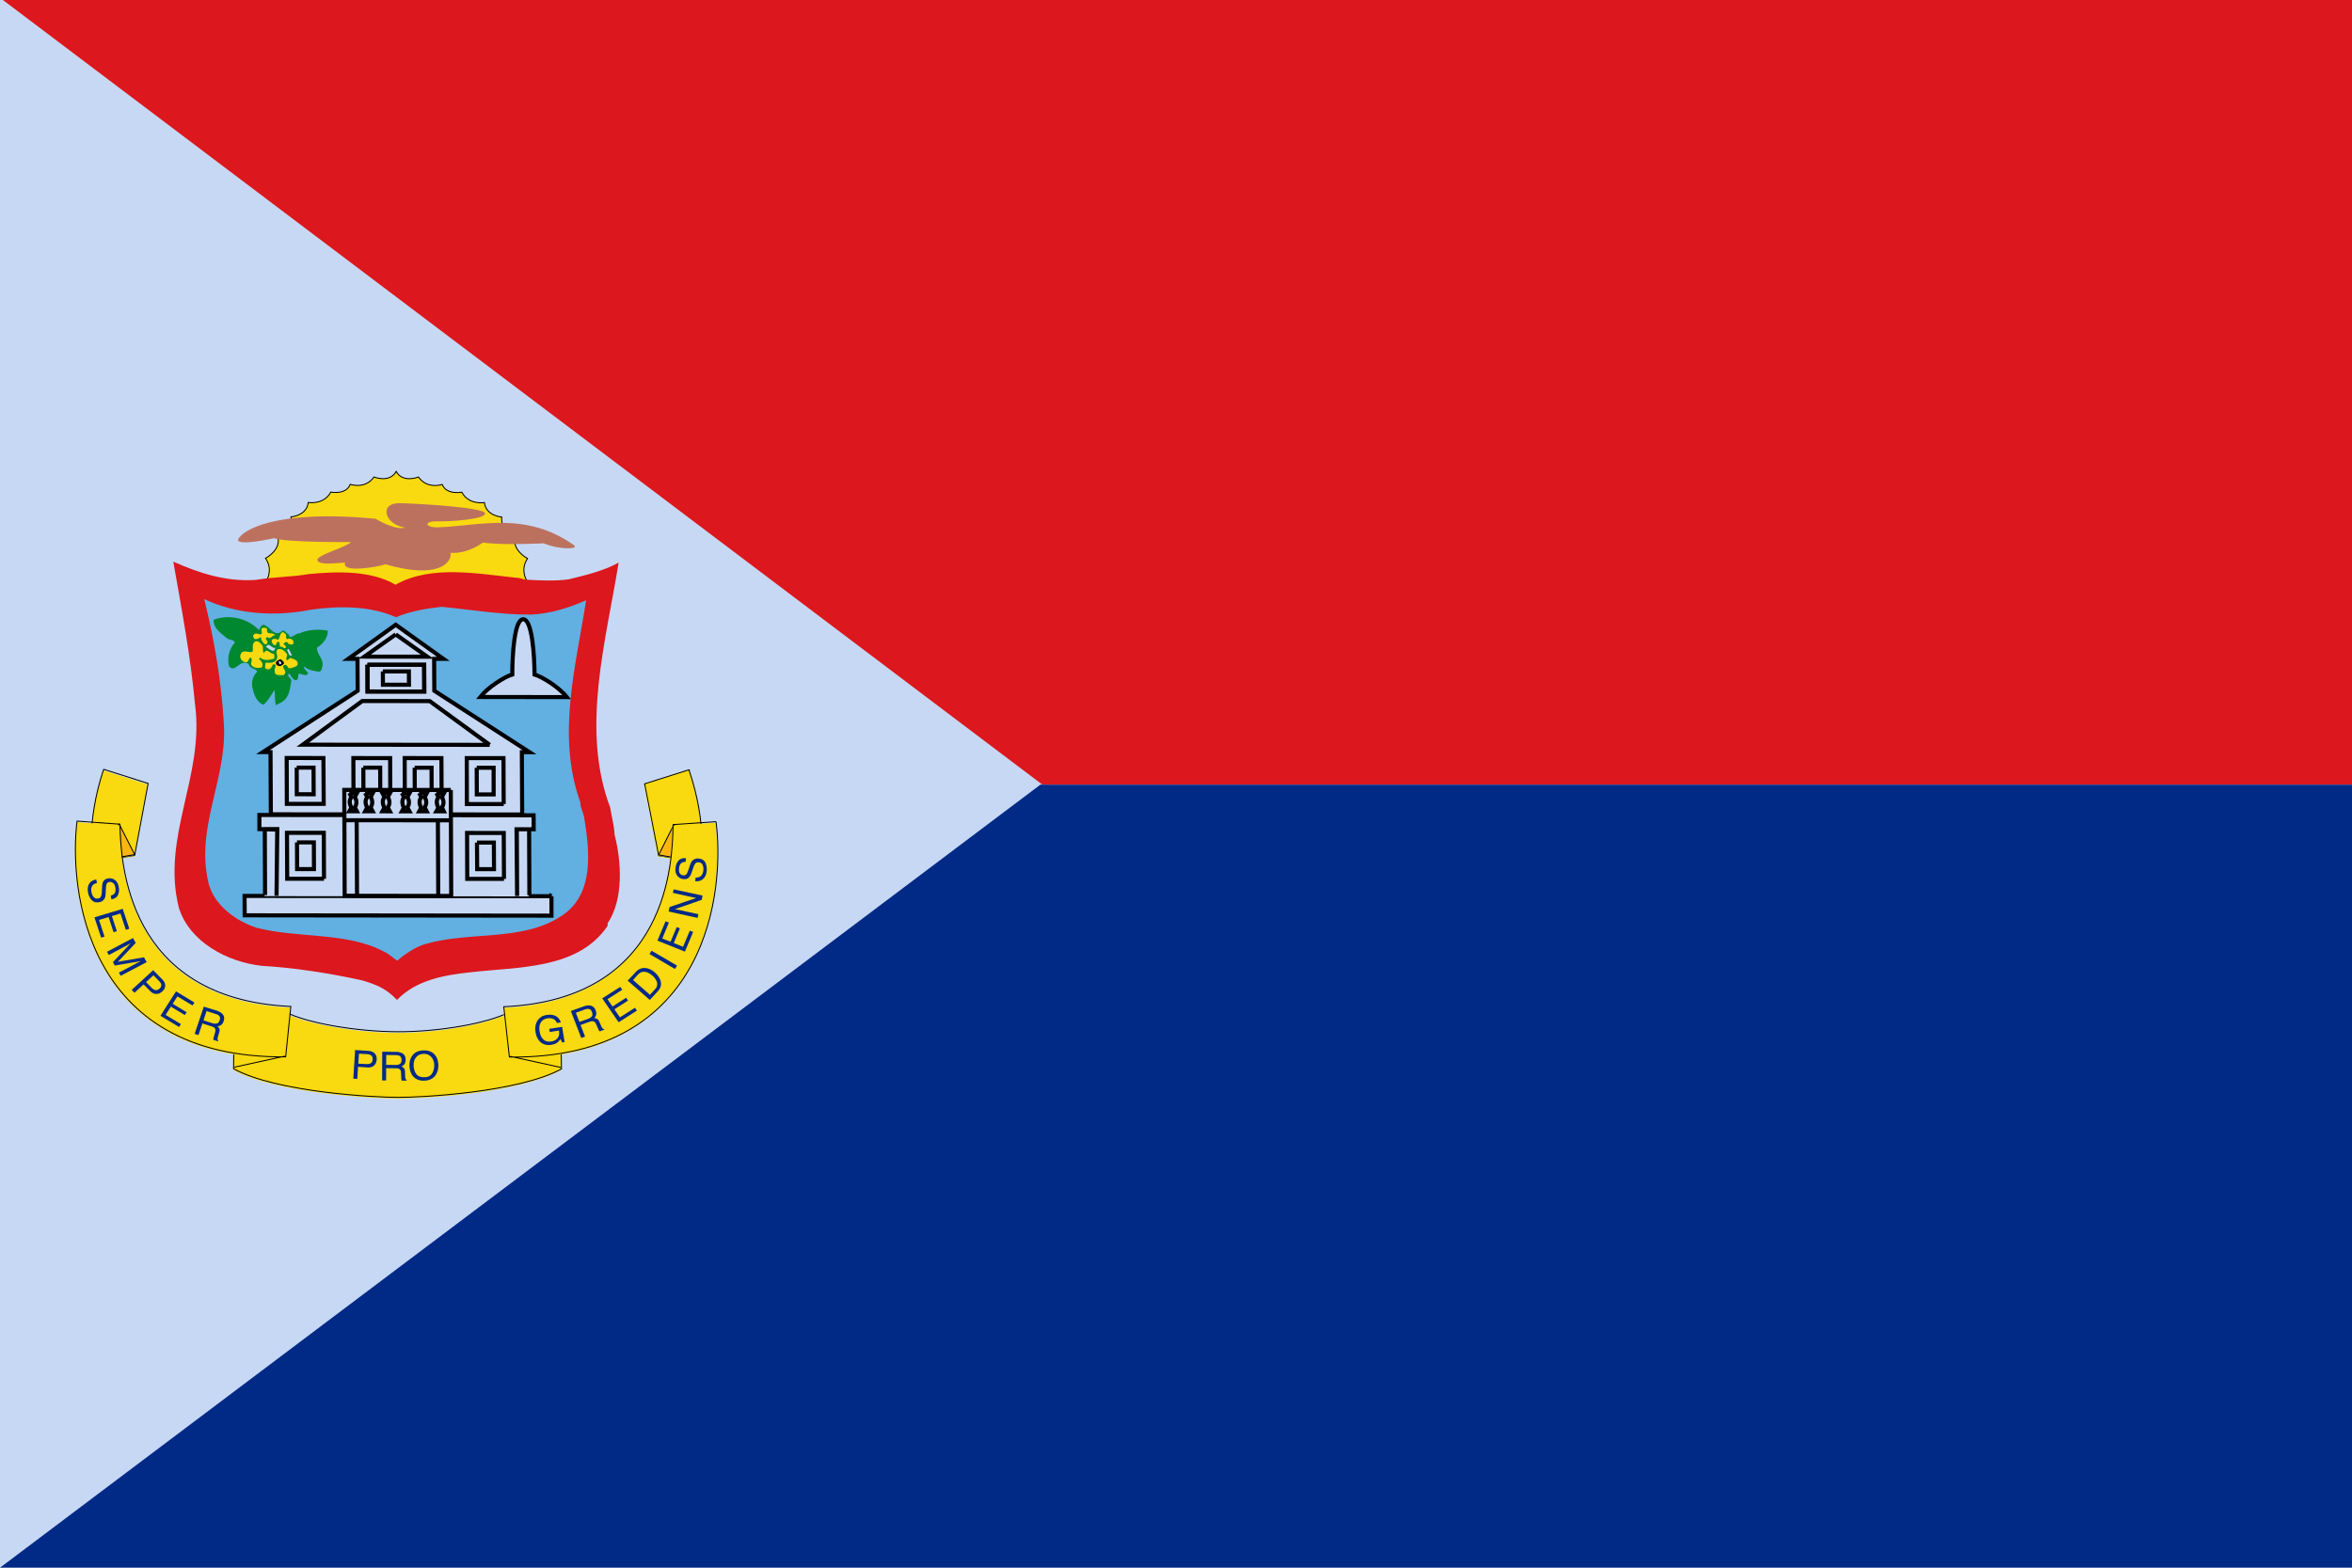 <svg xmlns="http://www.w3.org/2000/svg" viewBox="0 0 675 450"><path d="M0 0l298.571 225.241H675V0z" fill="#dc171d"/><path d="M0 0l299.005 225.746L0 450z" fill="#c7d8f4" stroke="#c7d8f4"/><path d="M0 450l298.571-224.759H675V450z" fill="#012a87"/><path d="M150.828 170.286l.092-3.484s-1.871-2.98.3-6.18c0 0-4.612-2.44-3.538-6.262 0 0-4.17-1.066-3.864-5.654 0 0-4.502-.312-4.968-4.144 0 0-4.502.741-6.483-2.993 0 0-4.392.858-5.63-2.22 0 0-4.269 1.479-6.802-2.14 0 0-4.508 1.822-6.397-1.594-1.865 3.404-6.372 1.594-6.372 1.594-2.503 3.606-6.802 2.11-6.802 2.11-1.196 3.09-5.575 2.214-5.575 2.214-1.975 3.735-6.47 2.993-6.47 2.993-.442 3.82-4.937 4.133-4.937 4.133.355 4.6-3.809 5.642-3.809 5.642 1.098 3.82-3.508 6.254-3.508 6.254 2.227 3.22.374 6.176.374 6.176l-.104 3.212 74.506.345" fill="#ff0"/><path d="M377.175 843.108l.091-3.458s-1.857-2.958.298-6.136c0 0-4.578-2.422-3.512-6.215 0 0-4.139-1.059-3.835-5.613 0 0-4.468-.31-4.931-4.114 0 0-4.468.736-6.434-2.971 0 0-4.359.852-5.588-2.204 0 0-4.237 1.468-6.751-2.124 0 0-4.474 1.808-6.349-1.583-1.851 3.379-6.325 1.583-6.325 1.583-2.484 3.579-6.751 2.094-6.751 2.094-1.187 3.068-5.533 2.198-5.533 2.198-1.96 3.708-6.422 2.971-6.422 2.971-.438 3.793-4.9 4.103-4.9 4.103.353 4.566-3.78 5.601-3.78 5.601 1.09 3.792-3.482 6.208-3.482 6.208 2.21 3.196.371 6.131.371 6.131l-.103 3.189 73.949.342h-.012z" fill="#f9d90f" stroke-width=".271" stroke="#000" transform="matrix(1.008 0 0 1.007 -229.19 -679.021)"/><path d="M149.086 165.937c-11.702-1.172-25.177-3.949-35.579 1.908-6.973-4.11-16.683-3.858-24.95-3.053-4.49.802-9.77.802-14.462 1.57l-.735.103c-8.513.565-16.235-1.95-23.632-5.256 2.349 13.332 4.956 26.994 6.238 40.951 2.79 20.671-9.783 38.026-4.625 58.446 3.08 9.798 13.855 15.495 23.717 16.624 9.55.563 19.43 2.128 28.269 4.047 1.68.35 3.673 1.129 4.833 1.63 2.435 1.02 4.22 2.515 5.783 4.116 5.336-5.557 13.156-7.102 20.871-7.917 13.904-1.625 31.047-.741 39.56-13.336v-.713c4.624-6.965 4.01-17.592 2.005-25.485-.135-2.753-.87-5.181-1.27-7.806-8.494-22.431-1.22-47.658 2.436-70.268-4.465 2.44-9.446 3.593-14.413 4.814-3.961.528-8.377.288-12.388.072l-1.663-.447m17.485 64.376" fill="#dc171d"/><path d="M166.566 230.313c-.056 1.477.742 2.637 1.03 4.003 1.626 9.806 3.197 22.793-6.899 28.877-11.169 7.1-25.815 4.06-38.738 7.818-2.582.717-6.139 3.091-7.954 4.77-1.166-.766-2.337-1.944-3.84-2.636-10.634-5.654-24.459-3.759-36.462-6.813-6.029-1.907-12.315-6.603-13.842-12.774-3.926-16.188 5.477-29.985 4.366-46.045-.717-12.264-2.778-24.037-5.612-35.535 9.385 4.372 20.246 5.101 30.796 3.005 7.813-1.092 16.91-1.116 24.232 2.189 4.035-1.736 8.759-2.514 13.107-2.993 8.268.804 17.154 2.3 25.668 2.238 5.686-.295 10.85-1.938 15.793-4.127-2.932 19.004-8.562 38.91-1.65 58.023" fill="#62afe1"/><path d="M149.687 234.101l-.092-17.869h2.201L124.48 198.59l-.05-9.168h2.638l-13.659-9.78-13.591 9.774h2.63l.05 9.161-27.17 17.619 2.17.012.092 17.857 72.09.05" fill="#c7d8f4"/><path d="M376.042 906.458l-.091-17.739h2.185l-27.113-17.513-.049-9.101h2.618l-13.557-9.709-13.49 9.703h2.611l.049 9.094-26.967 17.49 2.155.012.091 17.727 71.551.049.006-.013z" fill="none" stroke-width="1.164" stroke="#000" transform="matrix(1.008 0 0 1.007 -229.19 -679.021)"/><path d="M158.083 257.576l.006 5.592-88.005-.098-.036-5.568 88.043.075" fill="#c7d8f4"/><path d="M384.376 929.761l.006 5.551-87.347-.097-.036-5.527 87.384.074h-.006z" fill="none" stroke-width="1.164" stroke="#000" transform="matrix(1.008 0 0 1.007 -229.19 -679.021)"/><path d="M75.929 257.238l-.074-18.924 3.564-.007-.196 19.145.214-18.99-5.133-.148v-4.06l78.652.087.037 4.023h-4.85l.09 19.162-.17-19.162h3.612l.08 18.947" fill="#c7d8f4"/><path d="M302.836 929.426l-.073-18.786 3.537-.007-.195 19.005.213-18.852-5.095-.146v-4.03l78.064.086.037 3.993h-4.815l.091 19.023-.17-19.023h3.585l.079 18.809m-58.475-4.698l-.055-13.1h-10.482l.061 13.087 10.476.013m0 0l-.055-13.1h-10.482l.061 13.087 10.476.013m0 0l-.055-13.1h-10.482l.061 13.087 10.476.013m0 0l-.055-13.1h-10.482l.061 13.087 10.476.013m0 0l-.055-13.1h-10.482l.061 13.087 10.476.013m-7.682-10.368l.03 7.609h4.797l-.024-7.609h-4.803m58.925 10.404l-.061-13.087-10.446-.012.049 13.099h10.458m-7.682-10.355l.055 7.585h4.791l-.043-7.585h-4.803m7.603-10.975l-.061-13.101h-10.458l.037 13.101h10.489-.006zm-7.682-10.343l.03 7.597h4.791l-.006-7.597h-4.815m-43.567 10.295l-.073-13.076-10.464-.013.049 13.082h10.489v.007zm-7.683-10.343l.024 7.585 4.803.012-.036-7.597h-4.791m26.651 10.366l-.049-13.076-10.47-.012.043 13.087h10.476m-7.676-10.353l.024 7.585 4.797.024-.03-7.609h-4.791m22.298 10.379l-.073-13.101-10.464-.012.049 13.087 10.489.025m-7.69-10.365l.037 7.609h4.797l-.024-7.609h-4.809" fill="none" stroke-width="1.164" stroke="#000" transform="matrix(1.008 0 0 1.007 -229.19 -679.021)"/><path d="M129.208 227.08l.117 30.421-30.561-.05-.111-30.395 30.55.024" fill="#c7d8f4"/><path d="M355.717 899.488l.116 30.199-30.333-.049-.11-30.174 30.321.024h.006zm-30.51 8.62l30.54.024m-30.54-.024l30.54.024m-30.54-.024l30.54.024m-30.54-.024l30.54.024m-30.54-.024l30.54.024m-26.729 21.543l-.103-21.342m23.228 21.354l-.103-21.329m14.75-21.732l-17.081-12.474-19.193-.024-16.947 12.449 53.222.049m-34.797-22.827l.03 7.609 16.144.012-.03-7.609-16.144-.012m0 0l.03 7.609 16.144.012-.03-7.609-16.144-.012" fill="none" stroke-width="1.164" stroke="#000" transform="matrix(1.008 0 0 1.007 -229.19 -679.021)"/><path d="M331.994 863.799l.03 7.609 16.144.012-.03-7.609-16.144-.012" fill="none" stroke-width="1.164" stroke="#000" transform="matrix(1.008 0 0 1.007 -229.19 -679.021)"/><path d="M336.371 865.686l.024 3.792h7.414l-.024-3.792h-7.414m3.665-10.544l8.979 6.348-17.891-.024 8.912-6.325m0 .001l8.979 6.348-17.891-.024 8.912-6.325m0 .001l8.979 6.348-17.891-.024 8.912-6.325m0 .001l8.979 6.348-17.891-.024 8.912-6.325m0 .001l8.979 6.348-17.891-.024 8.912-6.325" fill="none" stroke-width="1.164" stroke="#000" transform="matrix(1.008 0 0 1.007 -229.19 -679.021)"/><path d="M149.988 178.073c2.57-.062 3.232 10.584 3.238 15.857 2.208.62 7.102 3.698 9.267 6.482l-24.827-.037c2.134-2.747 6.992-5.837 9.181-6.456 0-5.28.54-15.919 3.14-15.858" fill="#c7d8f4"/><path d="M376.341 850.838c2.551-.061 3.208 10.507 3.214 15.742 2.191.615 7.049 3.671 9.198 6.434l-24.642-.036c2.118-2.727 6.94-5.795 9.113-6.409 0-5.242.536-15.803 3.117-15.742m-49.533 49.508h2.21l-.645 1.186m-1.565-1.186h2.21l-.645 1.186m-1.565-1.186h2.21l-.645 1.186m-1.565-1.186h2.21l-.645 1.186m-1.565-1.186h2.21l-.645 1.186s1.065 1.37.018 2.94l.578 1.09h-2.131l.578-1.035s-1.09-1.82.049-2.995l-.657-1.186m4.505 0h2.21l-.639 1.186s1.065 1.334.006 2.94l.572 1.09h-2.124l.572-1.035s-1.065-1.82.055-2.995l-.651-1.186m4.911 0h2.204l-.657 1.186s1.077 1.37.018 2.94l.578 1.114-2.112-.024.566-1.035s-1.077-1.808.043-2.995l-.645-1.186h.006zm5.546.011h2.222l-.651 1.199s1.065 1.346.006 2.922l.597 1.108h-2.143l.572-1.035s-1.065-1.832.073-2.995l-.67-1.199h-.006zm4.93 0h2.204l-.651 1.199s1.071 1.346.012 2.916l.584 1.114h-2.124l.554-1.035s-1.071-1.82.085-2.995l-.664-1.199m4.901.013l2.204-.012-.651 1.199s1.09 1.346.03 2.922l.554 1.108h-2.131l.572-1.035s-1.065-1.82.073-2.995l-.651-1.187" fill="none" stroke-width="1.164" stroke="#000" transform="matrix(1.008 0 0 1.007 -229.19 -679.021)"/><path d="M114.077 296.496c11.445.037 25.52-2.3 32.113-5.709l14.48-1.282.289 17.667c-12.267 6.763-40.59 8.216-46.821 8.167-6.238.05-34.91-1.428-47.233-8.216l.16-17.679 14.511 1.307c6.594 3.392 21.098 5.746 32.53 5.746h-.03" fill="#f9d90f"/><path d="M340.699 968.397c11.359.037 25.329-2.283 31.873-5.667l14.372-1.273.286 17.538c-12.175 6.714-40.286 8.156-46.471 8.108-6.191.049-34.649-1.418-46.879-8.156l.158-17.55 14.403 1.297c6.544 3.367 20.94 5.704 32.287 5.704h-.03" fill="none" stroke-width=".271" stroke="#000" transform="matrix(1.008 0 0 1.007 -229.19 -679.021)"/><path d="M29.63 221.138l12.757 4.06-3.858 20.653-12.076 1.876s-2.036-10.86 3.177-26.601" fill="#f9d90f"/><path d="M256.883 893.589l12.662 4.03-3.829 20.503-11.986 1.862s-2.021-10.781 3.153-26.407v.012z" fill="none" stroke-width=".271" stroke="#000" transform="matrix(1.008 0 0 1.007 -229.19 -679.021)"/><path d="M38.522 245.624l-12.07 2.103 7.636-10.86 4.434 8.757" fill="#7e7e7e"/><path d="M265.709 917.896l-11.98 2.088 7.579-10.781 4.401 8.693" fill="#f9b60f" stroke-width=".271" stroke="#000" transform="matrix(1.008 0 0 1.007 -229.19 -679.021)"/><path d="M22 236.015l12.297.889c.276 10.419 1.54 50.18 49.022 52.338l-1.478 14.465c-57.8.6-62.191-48.768-59.841-67.692" fill="#f9d90f"/><path d="M249.31 908.358l12.205.882c.274 10.343 1.528 49.813 48.656 51.956l-1.467 14.36c-57.367.596-61.726-48.413-59.394-67.198zm44.797 70.138l14.384-3.141m-14.384 3.141l14.384-3.141m-14.384 3.141l14.384-3.141m-14.384 3.141l14.384-3.141m-14.384 3.141l14.384-3.141" fill="none" stroke-width=".271" stroke="#000" transform="matrix(1.008 0 0 1.007 -229.19 -679.021)"/><path d="M197.52 221.285l-12.708 4.022 4.03 20.623 12.1 1.943s1.945-10.853-3.423-26.6" fill="#ff0"/><path d="M423.518 893.735l-12.613 3.993 3.999 20.472 12.01 1.929s1.93-10.774-3.397-26.406v.012z" fill="#f9d90f" stroke-width=".271" stroke="#000" transform="matrix(1.008 0 0 1.007 -229.19 -679.021)"/><path d="M188.842 245.715l12.1 2.171-7.74-10.865-4.36 8.694" fill="#7e7e7e"/><path d="M414.904 917.987l12.01 2.155-7.682-10.786-4.328 8.631" fill="#f9b60f" stroke-width=".271" stroke="#000" transform="matrix(1.008 0 0 1.007 -229.19 -679.021)"/><path d="M205.29 236.18l-12.315.842c-.178 10.406-1.085 50.184-48.569 52.293l1.613 14.454c57.787.668 61.762-48.677 59.272-67.594" fill="#f9d90f"/><path d="M431.23 908.522l-12.223.835c-.177 10.33-1.077 49.818-48.206 51.912l1.601 14.348c57.355.663 61.3-48.322 58.828-67.101v.005zm-44.194 70.053l-14.421-3.159" fill="none" stroke-width=".271" stroke="#000" transform="matrix(1.008 0 0 1.007 -229.19 -679.021)"/><path d="M106.393 305.203c-.326.209-.767.264-1.276.24l-2.294-.118.197-2.863 2.275.122c.447.03.803.117 1.024.252.46.239.662.681.62 1.294-.03.527-.215.87-.552 1.072m-3.852 4.508l.227-3.49 2.674.185c.864.068 1.508-.159 1.944-.601.454-.43.687-.993.718-1.631.055-.743-.135-1.35-.577-1.797-.423-.43-1.024-.656-1.778-.73l-3.82-.238-.529 8.216 1.135.074m8.322-6.862l2.797.03m-2.797-.03l2.797.03m-2.797-.03l2.797.03m-2.797-.03l2.797.03m-2.797-.03l2.797.03c.405.038.724.086.957.197.43.202.632.607.632 1.196 0 .552-.16.92-.473 1.14-.3.202-.735.295-1.257.295l-2.686-.03.024-2.827m-.043 7.28l.024-3.508 2.625.037c.466 0 .81.036 1.048.153.387.178.577.552.595 1.067l.067 1.38c.019.331.025.534.044.669.037.098.055.202.104.277h1.41l-.024-.178c-.16-.086-.288-.251-.344-.503-.05-.16-.073-.4-.085-.7l-.025-1.097c-.018-.497-.103-.84-.294-1.03a1.474 1.474 0 00-.742-.529c.393-.207.687-.447.901-.742.203-.325.307-.735.307-1.238 0-.944-.386-1.589-1.172-1.938-.423-.19-.963-.29-1.601-.3l-3.943-.038-.03 8.241h1.134m8.753-1.748c-.502-.613-.773-1.38-.834-2.287-.055-1.141.165-2.012.687-2.601.528-.638 1.208-.944 2.098-.993.896-.05 1.631.239 2.177.803.558.552.877 1.318.932 2.275.03.92-.129 1.735-.552 2.452-.417.73-1.11 1.141-2.134 1.166-1.067.055-1.865-.196-2.374-.816m-1.349-5.188c-.528.816-.742 1.76-.687 2.901.08 1.232.46 2.25 1.178 3.017.797.767 1.852 1.152 3.152 1.079 1.393-.062 2.442-.588 3.153-1.557.576-.877.852-1.896.79-3.152-.079-1.123-.404-2.036-1.01-2.717-.767-.914-1.89-1.318-3.411-1.256-1.435.091-2.49.618-3.17 1.685m38.737-11.852c.79-.135 1.478-.097 2.104.117.92.288 1.54.97 1.925 2.012l-1.134.159c-.245-.563-.595-.95-1.067-1.165-.46-.202-1.037-.252-1.7-.154a2.648 2.648 0 00-1.827 1.123c-.429.661-.558 1.545-.368 2.672.16.933.503 1.724 1.067 2.25.521.54 1.288.73 2.289.589.748-.123 1.349-.422 1.772-.938.441-.49.57-1.233.423-2.189l-2.644.405-.135-.908 3.68-.565.717 4.36-.73.11-.453-1.005c-.306.455-.613.804-.883 1.006-.454.356-1.067.583-1.834.693-.994.153-1.901-.025-2.724-.552-.901-.669-1.484-1.662-1.704-3.041-.239-1.355-.024-2.515.601-3.428.595-.883 1.46-1.398 2.625-1.564m8.322-.625l2.638-.957c.362-.134.675-.179.944-.146.485.036.84.324 1.043.9.19.49.19.92-.024 1.221-.227.312-.583.54-1.099.73l-2.477.889-1.025-2.637m2.638 6.813l-1.288-3.305 2.454-.883c.46-.147.778-.227 1.018-.202.435.055.767.32.988.821l.558 1.259c.123.312.22.502.3.588.037.11.117.178.178.25l1.331-.489-.073-.178c-.197 0-.386-.111-.528-.326-.104-.153-.203-.373-.344-.63l-.435-1.03c-.197-.448-.399-.724-.632-.89a2.106 2.106 0 00-.876-.239c.27-.313.466-.627.54-.994.08-.374.043-.791-.135-1.256-.338-.877-.957-1.355-1.828-1.417-.46-.036-.987.062-1.595.275l-3.705 1.319 2.994 7.75 1.085-.398m9.64-4.108l-4.704-6.863 5.164-3.293.57.828-4.23 2.704 1.447 2.098 3.907-2.515.534.803-3.907 2.514 1.595 2.312 4.305-2.754.57.81-5.256 3.355m4.12-12.129l1.35-1.484c.626-.662 1.288-.963 2.012-.876.723.061 1.46.441 2.245 1.128.214.165.405.38.601.62.344.447.546.84.675 1.233.111.491.086.938-.085 1.368-.104.213-.289.465-.565.766l-1.355 1.472-4.875-4.237m7.127 3.23c.957-1.053 1.166-2.188.608-3.47a5.873 5.873 0 00-1.509-1.956c-.864-.767-1.766-1.16-2.717-1.232-1.055-.08-1.95.3-2.73 1.152l-2.3 2.465 6.342 5.532 2.3-2.477m4.916-6.411l-7.299-4.286.595-.944 7.31 4.262-.601.98m2.86-4.99l-7.882-3.153 2.325-5.544.957.368-1.895 4.568 2.373.933 1.773-4.208.907.375-1.754 4.2 2.656 1.08 1.945-4.623.957.361-2.368 5.643m3.624-9.677l-8.292-1.833.276-1.282 7.66-2.588-6.728-1.484.246-1.005 8.292 1.784-.264 1.245-7.672 2.644 6.728 1.453-.239 1.067m-.664-10.53l.104-1.043c.479.014.884-.061 1.19-.226.602-.326.951-.944 1.043-1.859.037-.428.018-.803-.08-1.16-.178-.685-.564-1.066-1.184-1.127-.46-.05-.79.061-1.03.313-.215.288-.442.704-.614 1.293l-.38 1.085c-.245.711-.472 1.202-.717 1.477-.393.516-.944.693-1.65.645-.754-.08-1.367-.38-1.803-.957-.447-.528-.632-1.282-.52-2.214.073-.853.355-1.57.858-2.146.466-.528 1.19-.78 2.115-.681l-.085 1.042c-.454 0-.816.08-1.08.264-.478.264-.742.822-.821 1.637-.068.675.024 1.129.282 1.473.258.288.582.472.963.503.405.037.723-.092.944-.404.16-.216.35-.681.608-1.436l.373-1.14c.185-.528.405-.932.662-1.22.46-.478 1.061-.68 1.816-.624.92.097 1.576.478 1.913 1.177.332.705.46 1.484.38 2.367-.104 1-.43 1.784-1.03 2.312-.602.54-1.35.724-2.258.65M27.63 252.45l.19 1.03c-.46.092-.828.277-1.098.516-.485.453-.65 1.134-.485 2.06.074.392.215.777.393 1.085.368.625.847.876 1.454.777.447-.08.743-.25.884-.57.135-.313.232-.792.264-1.404l.055-1.16c.037-.717.117-1.28.276-1.594.252-.564.724-.914 1.429-1.03a2.454 2.454 0 011.987.466c.576.399.957 1.092 1.098 2.011.178.841.098 1.595-.233 2.275-.32.663-.932 1.067-1.87 1.239l-.185-1.042c.435-.159.76-.313.975-.527.368-.411.479-1.006.338-1.822-.111-.663-.338-1.092-.681-1.306-.338-.252-.676-.35-1.043-.288-.411.061-.681.288-.81.655-.08.245-.141.754-.197 1.534l-.055 1.201c-.03.564-.117 1.03-.306 1.35-.3.588-.81.95-1.552 1.067-.938.16-1.663-.055-2.177-.656-.528-.588-.853-1.293-1.018-2.17-.184-1.043-.05-1.852.368-2.502.423-.669 1.092-1.055 1.999-1.184m-.521 10.862l8.107-2.441 1.89 5.709-.988.312-1.545-4.691-2.466.742 1.429 4.335-.944.3-1.417-4.347-2.747.821 1.57 4.795-.97.277-1.92-5.813m3.595 9.897l7.457-3.955.797 1.391-5.127 5.42 7.49-1.28.772 1.38-7.44 3.93-.528-.914 4.392-2.311c.16-.093.405-.228.76-.417.35-.16.743-.375 1.135-.578l-7.457 1.27-.547-.97 5.092-5.402-.245.123c-.16.092-.436.227-.81.441a6.053 6.053 0 01-.823.442l-4.378 2.348-.54-.932M44.6 284.2c-.374-.086-.743-.3-1.105-.675L41.92 281.9l2.121-1.944 1.59 1.62c.306.3.502.594.607.846.147.484 0 .926-.447 1.343-.405.374-.81.528-1.19.435m-5.992.755l2.6-2.386 1.846 1.87c.595.608 1.202.884 1.84.872a2.597 2.597 0 001.699-.742c.552-.49.816-1.067.816-1.685-.006-.602-.282-1.166-.791-1.693l-2.65-2.705-6.17 5.667.797.803m7.45 6.621l4.472-7.01 5.286 3.214-.552.834-4.342-2.6-1.343 2.122 3.993 2.422-.515.803-4-2.41-1.52 2.373 4.397 2.643-.528.828-5.348-3.219m13.236-1.356l2.687.853c.38.116.655.263.84.43.343.325.435.79.233 1.354-.166.49-.418.81-.81.945-.35.06-.791.06-1.307-.099l-2.533-.808.89-2.675m-2.319 6.886l1.116-3.342 2.503.816c.448.117.773.277.932.441.306.276.4.687.246 1.197l-.374 1.33c-.085.325-.129.54-.165.637 0 .105 0 .216.018.288l1.319.43.08-.191c-.141-.11-.221-.312-.215-.563.03-.154.074-.399.16-.681l.319-1.067c.129-.466.178-.816.061-1.067a1.678 1.678 0 00-.54-.729c.417-.074.779-.202 1.085-.43a2.28 2.28 0 00.681-1.091c.3-.89.135-1.632-.528-2.196-.331-.294-.803-.546-1.422-.779l-3.753-1.158-2.625 7.818 1.098.337m11.394-142.282" fill="#012a87"/><path d="M68.354 154.826c.97-2.337 9.949-8.709 39.412-5.918 0 0 4.98 3.04 7.906 2.649 1.669-.216-.981.104-3.158-1.705-2.221-1.809-2.693-5.519 2.38-5.421 5.047.129 23.943 1.196 24.3 2.894.33 1.717-9.992 2.435-13.831 2.336-3.858-.104-3.41 1.847.429 1.7 11.997-.43 25.09-4.655 38.921 5.126 1.65 1.189-4.17 1.38-8.673-.534 0 0-12.2.633-17.474-.233 0 0-4.054 3.298-9.334 2.974.687 1.71-1.95 8.094-18.553 3.292-2.742.841-12.732 2.514-11.641-.453-2.63 0-7.243.846-7.93-.65-.662-1.472 8.12-3.699 9.66-5.293 0 0-18.578.179-22.099-1.104 0 0-10.96 2.46-10.316.326" fill="#bc715f"/><path d="M74.31 180.838c.399-.54.558-1.508 1.404-1.484 1.84.49 3.091 3.856 5.354 1.673.803-.178 1.11.915 1.773 1.043.423 1.87 1.925-.38 3.047-.252 2.398-1.067 5.367-1.319 8.207-.79.085 1.832-1.35 3.856-3.153 4.899.038 1.846 1.711 3.03 1.68 4.888-.287.693-.049 1.784-1.097 2.011-1.331-.239-2.644-.38-3.747-1.122-.135-.135-.245-.399-.528-.312-.135.62.834 1.233 1.214 1.864-.67 1.14-1.779.098-2.712.111-.276.656-.012 1.484-.687 1.907-1.178-.036-1.416-1.318-2.14-1.956-.742.803.521 1.281.7 1.919-.454 2.415-.393 4.777-2.81 6.36l-1.619.803c-.44-1.214-.165-3.054-.46-4.323-.957 1.557-1.705 2.919-3.11 4.236-1.643-.54-2.6-2.477-2.961-4.083-.688-1.871-.295-4.11 1.183-5.464-.502-.981-2.226-.755-2.471-2.152-2.582-1.681-4.011 2.944-5.68.539-.54-2.243.104-5.035 1.73-6.709-.361-.919-1.563-.68-2.275-1.208-1.625-1.38-3.968-2.838-3.851-5.33 4.446-1.679 9.764-.447 12.996 2.932" fill="#008830"/><path d="M76.616 180.587c-.104 2.035 1.374.55 2.472 1.784-.859-.338-1.485 1.484-2.325.441l-.528.504c.307.698.902.79.282 1.557-.92.35-1.104-.803-1.533-1.257-.074-.201.141-.582-.197-.717-.52.441-1.067.601-1.784.528-.196-.393-.576-.908-.19-1.208.705-.951 1.797.342 2.33-.326.086-.588-.43-1.306.239-1.711.46.08 1.049-.171 1.24.405m5.495 1.668c.056.393-.202.944.313 1.221.669-.363 1.38-.087 1.766.576-.006.355.104.821-.362.993l-1.043-.195c.074-.202-.258-.331-.387-.528-.46-.14-.73.233-1.073.46.258.392.853.607.712 1.11-.614.612-.914-.528-1.59-.24-.46-.177.166-1.134-.557-1.423-.859 0-.289 1.41-1.387.859-.393-.442-.779-1.037-.355-1.533.46-.308 1.239-.228 1.63.17.67-.74.736-3.605 2.337-1.47m-6.854 2.956c.447.644-.098 1.52.473 2.238.895-1.673 1.76.362 2.827.202.325.4.11.951.171 1.405-1.319.35-2.907.766-4.072-.288l-.326.373c.693.645 1.35 1.374.797 2.453-.987.215-2.515.239-3.011-.778-.258-.84.601-1.447-.307-2.122-.656.816-.625 1.908-1.993 1.166-.846-.467-1.098-1.429-.675-2.239.884-1.392 2.43.044 3.386-.637.135-1.196-.307-2.239.79-2.9.939-.167 1.375.538 1.945 1.127" fill="#f9d90f"/><path d="M79.008 185.94c-.441 2.036-1.975-.104-2.692-.19.957-1.699 1.558.552 2.692.19m4.778 2.214c-1.067.3-.902-1.03-1.429-1.552l.411-.374c.387.466.681 1.307 1.019 1.926" fill="#c7d8f4"/><path d="M82.338 187.75c.306.704-.693 1.27.16 1.783.27-.226.6-.54.742-.669.73.216 1.575.345 2.085 1.067.546 1.497-.969 1.46-1.827 1.877l-.853-.036c.203-.418-.368-.595-.509-.883-.393-.098-.717.024-.938.355.19.95 1.35 1.692.154 2.538-1.012-.066-2.583.326-2.49-1.073-.38-.79 1.03-2.011-.479-2.06-.496 1.067-1.042 2.097-2.336 1.085l.159-1.52c1.24.035 2.705.25 3.262-1.135.356-1.005-.62-1.932.252-2.729 1.264-.288 1.975.558 2.619 1.397" fill="#f9d90f"/><path d="M81.43 190.036c.32.754-.54.804-.944 1.177-.546.044-.926-.17-1.257-.54-.245-.913.435-1.005.957-1.366.607-.252.858.453 1.245.729"/><path d="M80.689 190.526c-.135.179-.326.123-.528.172l-.19-.913c.404.036.931.165.717.741" fill="#c7d8f4"/></svg>